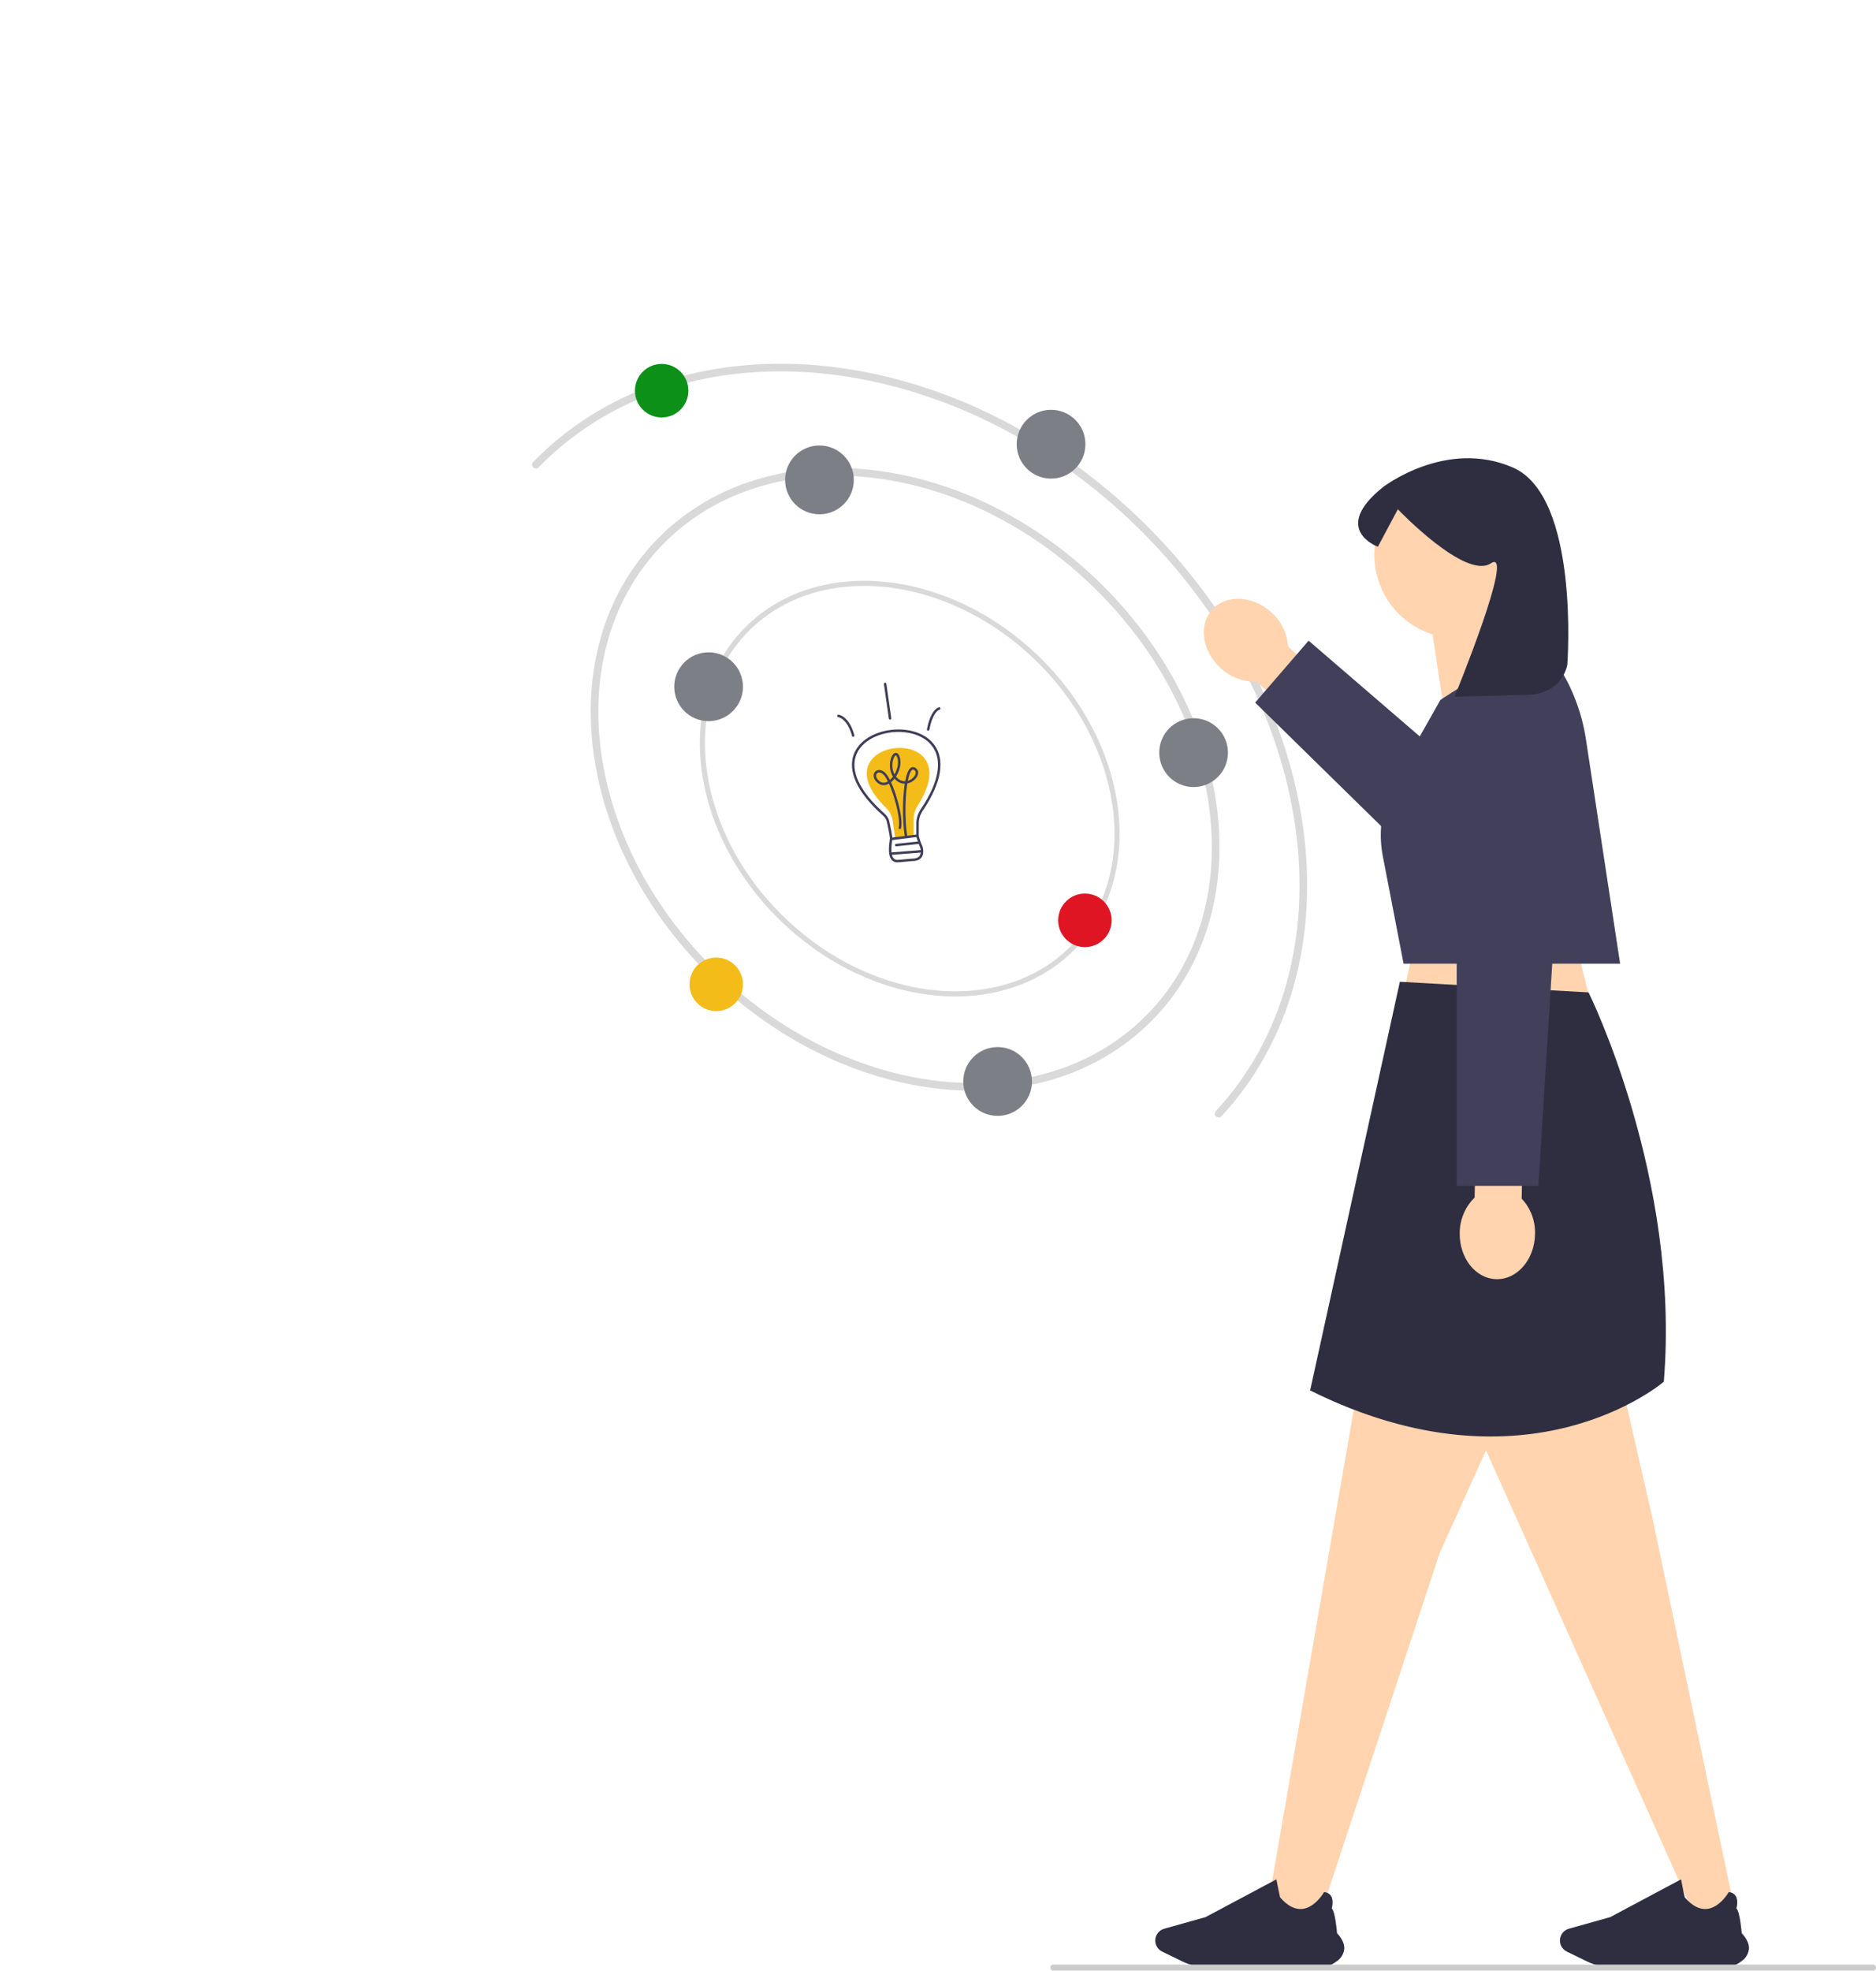 <svg width="763" height="801" viewBox="0 0 763 801" fill="none" xmlns="http://www.w3.org/2000/svg">
<g clip-path="url(#clip0_16_154)">
<path d="M494.607 453.804C495.229 454.393 496.212 454.368 496.794 453.738C503.597 446.38 509.502 438.236 514.382 429.476C519.447 420.346 523.419 410.65 526.214 400.589C529.049 390.346 530.778 379.828 531.369 369.217C531.978 358.245 531.519 347.24 530 336.357C528.418 325.026 525.826 313.86 522.257 302.991C518.532 291.651 513.859 280.647 508.285 270.094C502.466 259.08 495.757 248.562 488.225 238.643C472.443 217.891 453.421 199.822 431.892 185.131C421.603 178.12 410.757 171.963 399.465 166.721C388.646 161.701 377.423 157.604 365.915 154.474C354.884 151.474 343.608 149.468 332.221 148.478C321.283 147.529 310.28 147.645 299.365 148.827C288.809 149.973 278.406 152.25 268.335 155.619C258.442 158.939 248.975 163.416 240.129 168.956C231.646 174.292 223.829 180.62 216.844 187.805C216.246 188.42 216.271 189.403 216.893 189.995C217.515 190.587 218.5 190.562 219.1 189.945C225.905 182.95 233.519 176.789 241.782 171.592C250.42 166.181 259.665 161.81 269.326 158.568C279.186 155.269 289.371 153.039 299.707 151.916C310.421 150.757 321.222 150.643 331.959 151.575C343.161 152.55 354.254 154.526 365.105 157.478C376.444 160.563 387.502 164.599 398.163 169.545C409.302 174.715 420 180.788 430.151 187.703C451.401 202.204 470.177 220.04 485.756 240.524C493.185 250.306 499.802 260.68 505.542 271.542C511.034 281.939 515.639 292.782 519.309 303.954C522.821 314.646 525.37 325.631 526.927 336.778C528.419 347.461 528.869 358.263 528.273 369.033C527.694 379.424 526.003 389.722 523.228 399.751C520.498 409.578 516.62 419.049 511.674 427.967C506.919 436.5 501.167 444.434 494.541 451.604C493.959 452.233 493.985 453.214 494.607 453.804Z" fill="#D9D9D9"/>
<path d="M511.038 277.018L535.359 299.02L548.193 284.806L523.872 262.804C523.711 260.14 523.022 257.535 521.845 255.14C520.668 252.745 519.026 250.609 517.016 248.855C509.435 241.997 498.693 241.528 493.025 247.809C487.357 254.089 488.904 264.739 496.485 271.597C498.43 273.423 500.719 274.842 503.218 275.773C505.718 276.703 508.377 277.127 511.041 277.018H511.038Z" fill="#FFD4AF"/>
<path d="M615.967 332.507L532.237 260.414L510.494 285.571L606.138 379.325" fill="#413F59"/>
<path d="M638.658 374.594L650.8 422.621L566.955 421.585L576.551 377.7L638.658 374.594Z" fill="#FFD4AF"/>
<path d="M654.167 538.689L672.371 618.407L705.876 778.011L690.348 781.12L583.627 543.244L654.167 538.689Z" fill="#FFD4AF"/>
<path d="M619.119 556.848L585.495 631.375L536.114 781.12L515.411 775.939L560.166 517.809L619.119 556.848Z" fill="#FFD4AF"/>
<path d="M646.091 403.382C646.091 403.382 683.525 478.567 676.699 561.62C676.699 561.62 621.51 609.283 532.853 565.162L569.348 399.057L646.09 403.382H646.091Z" fill="#2F2E41"/>
<path d="M708.468 797.041C709.258 796.478 709.92 795.755 710.413 794.919C710.906 794.083 711.217 793.152 711.328 792.188C711.459 790.176 710.466 788.018 708.377 785.774C708.327 785.127 707.677 777.126 706.233 775.693C706.354 775.265 707.09 772.425 705.884 770.581C705.576 770.138 705.17 769.772 704.698 769.511C704.225 769.251 703.699 769.104 703.161 769.08L703.107 769.074L703.08 769.122C703.045 769.184 699.529 775.375 694.239 775.918C691.206 776.229 688.17 774.649 685.215 771.216C685.109 770.962 684.274 766.783 683.735 764.011L683.713 763.9L654.893 779.253L638.046 783.978C637.081 784.259 636.223 784.825 635.585 785.602C634.947 786.379 634.558 787.331 634.47 788.333C634.382 789.335 634.598 790.34 635.09 791.217C635.583 792.094 636.328 792.802 637.229 793.247L645.395 797.225C648.825 798.892 652.586 799.76 656.398 799.766H700.692C703.52 799.78 706.266 798.816 708.467 797.037L708.468 797.041Z" fill="#2F2E41"/>
<path d="M543.883 797.041C544.673 796.478 545.336 795.755 545.828 794.919C546.321 794.083 546.633 793.152 546.743 792.188C546.875 790.176 545.881 788.018 543.792 785.774C543.742 785.127 543.092 777.126 541.649 775.693C541.77 775.265 542.505 772.425 541.299 770.581C540.991 770.138 540.585 769.772 540.113 769.511C539.641 769.251 539.114 769.104 538.576 769.08L538.522 769.074L538.495 769.122C538.46 769.184 534.944 775.375 529.654 775.918C526.621 776.229 523.585 774.649 520.631 771.216C520.525 770.962 519.689 766.783 519.15 764.011L519.128 763.9L490.308 779.253L473.461 783.978C472.496 784.259 471.638 784.825 471 785.602C470.362 786.379 469.973 787.331 469.885 788.333C469.797 789.335 470.013 790.34 470.506 791.217C470.998 792.094 471.744 792.802 472.645 793.247L480.811 797.225C484.24 798.891 488.001 799.76 491.812 799.766H536.106C538.934 799.78 541.681 798.816 543.881 797.037L543.883 797.041Z" fill="#2F2E41"/>
<path d="M626.609 225.551C626.608 219.294 624.874 213.16 621.601 207.83C618.327 202.5 613.642 198.182 608.065 195.356C602.488 192.53 596.237 191.307 590.007 191.822C583.778 192.337 577.812 194.57 572.774 198.273C567.735 201.976 563.821 207.005 561.465 212.8C559.109 218.595 558.404 224.931 559.428 231.103C560.452 237.276 563.165 243.043 567.265 247.766C571.366 252.488 576.694 255.98 582.658 257.855L589.196 301.103L622.524 273.303C617.981 267.317 614.261 260.748 611.463 253.772C616.121 250.689 619.942 246.497 622.585 241.573C625.228 236.649 626.611 231.146 626.609 225.556V225.551Z" fill="#FFD4AF"/>
<path d="M625.699 258.967L585.866 284.453L567.481 316.949C562.157 326.359 560.359 337.361 562.41 347.979L570.858 391.722H658.931L645.015 300.461C643.238 288.812 638.806 277.73 632.06 268.073L625.698 258.968L625.699 258.967Z" fill="#413F59"/>
<path d="M637.468 270.03C637.468 270.03 635.889 282.023 621.258 282.415L591.578 283.21C591.578 283.21 616.668 222.093 606.351 228.979C596.034 235.865 568.523 206.994 568.523 206.994L560.406 222.233C560.406 222.233 541.013 215.204 562.505 197.99C562.505 197.99 588.149 178.145 615.373 190.062C642.596 201.98 637.464 270.027 637.464 270.027L637.468 270.03Z" fill="#2F2E41"/>
<path d="M618.884 487.2L619.595 454.394L600.459 453.979L599.749 486.784C597.841 488.649 596.323 490.875 595.284 493.333C594.245 495.791 593.704 498.431 593.695 501.1C593.473 511.326 600.147 519.765 608.602 519.948C617.057 520.131 624.09 511.991 624.312 501.765C624.418 499.098 623.993 496.437 623.061 493.936C622.129 491.435 620.709 489.145 618.884 487.2Z" fill="#FFD4AF"/>
<path d="M592.466 323.004V482.015H625.699L635.521 324.348" fill="#413F59"/>
<path d="M427.227 799.769C427.195 800.06 427.278 800.352 427.459 800.582C427.639 800.813 427.903 800.963 428.193 801.002H762.035C762.31 800.934 762.555 800.776 762.731 800.552C762.906 800.328 763.001 800.053 763.001 799.768C763.001 799.484 762.906 799.208 762.731 798.985C762.555 798.761 762.31 798.603 762.035 798.535H428.197C427.906 798.573 427.641 798.723 427.46 798.954C427.279 799.185 427.195 799.477 427.227 799.769Z" fill="#CCCCCC"/>
<path d="M445.551 235.112C438.701 228.6 431.335 222.653 423.527 217.329C416.052 212.236 408.175 207.763 399.972 203.955C392.11 200.308 383.954 197.332 375.592 195.059C367.576 192.877 359.382 191.418 351.107 190.697C343.154 190.007 335.153 190.092 327.217 190.951C319.538 191.785 311.97 193.442 304.644 195.892C297.444 198.309 290.554 201.567 284.117 205.599C271.074 213.799 260.306 225.156 252.807 238.622C249.121 245.267 246.23 252.325 244.196 259.648C242.133 267.099 240.876 274.75 240.445 282.47C240.003 290.448 240.336 298.449 241.441 306.363C242.592 314.597 244.477 322.712 247.072 330.61C249.778 338.849 253.174 346.845 257.224 354.513C261.451 362.513 266.324 370.155 271.796 377.36C283.259 392.434 297.075 405.558 312.713 416.228C320.187 421.324 328.064 425.8 336.267 429.611C344.128 433.258 352.283 436.234 360.645 438.509C368.66 440.69 376.855 442.15 385.13 442.87C393.083 443.561 401.083 443.476 409.02 442.616C416.699 441.783 424.267 440.126 431.593 437.675C438.793 435.257 445.683 431.997 452.12 427.962C465.163 419.763 475.931 408.406 483.43 394.94C487.116 388.295 490.007 381.237 492.041 373.914C494.103 366.463 495.361 358.812 495.791 351.092C496.234 343.114 495.9 335.112 494.796 327.199C493.644 318.965 491.76 310.85 489.165 302.952C486.461 294.712 483.068 286.715 479.021 279.046C474.792 271.044 469.916 263.402 464.442 256.196C458.723 248.67 452.406 241.619 445.551 235.112ZM292.82 396.198C286.087 389.807 279.881 382.881 274.263 375.488C268.893 368.419 264.109 360.922 259.96 353.073C255.992 345.561 252.664 337.726 250.013 329.654C247.478 321.931 245.638 313.997 244.514 305.947C243.437 298.234 243.112 290.434 243.543 282.658C243.96 275.159 245.181 267.727 247.184 260.489C249.152 253.402 251.949 246.571 255.516 240.14C262.761 227.129 273.165 216.156 285.767 208.234C291.997 204.333 298.665 201.18 305.633 198.842C312.748 196.462 320.098 194.854 327.556 194.044C335.292 193.207 343.09 193.125 350.841 193.799C358.932 194.501 366.944 195.925 374.781 198.055C382.973 200.284 390.963 203.201 398.666 206.775C406.714 210.512 414.443 214.902 421.777 219.9C437.136 230.381 450.707 243.272 461.966 258.077C467.336 265.146 472.12 272.643 476.269 280.493C480.237 288.005 483.565 295.839 486.217 303.912C488.751 311.634 490.591 319.568 491.715 327.619C492.794 335.333 493.121 343.134 492.692 350.912C492.274 358.409 491.053 365.84 489.051 373.076C487.083 380.164 484.286 386.994 480.719 393.426C473.474 406.436 463.07 417.409 450.468 425.331C444.238 429.233 437.57 432.385 430.601 434.723C423.486 437.103 416.137 438.712 408.678 439.521C400.943 440.358 393.144 440.441 385.393 439.768C377.302 439.066 369.29 437.641 361.453 435.511C353.26 433.28 345.27 430.362 337.567 426.786C329.519 423.049 321.789 418.659 314.456 413.66C306.785 408.433 299.55 402.593 292.82 396.198Z" fill="#D9D9D9"/>
<path d="M333.288 209.048C325.571 209.048 319.314 202.786 319.314 195.061C319.314 187.336 325.571 181.074 333.288 181.074C341.006 181.074 347.262 187.336 347.262 195.061C347.262 202.786 341.006 209.048 333.288 209.048Z" fill="#7D7F86"/>
<path d="M485.452 319.911C477.734 319.911 471.478 313.649 471.478 305.924C471.478 298.2 477.734 291.938 485.452 291.938C493.169 291.938 499.426 298.2 499.426 305.924C499.426 313.649 493.169 319.911 485.452 319.911Z" fill="#7D7F86"/>
<path d="M405.748 453.572C398.03 453.572 391.774 447.309 391.774 439.585C391.774 431.86 398.03 425.598 405.748 425.598C413.465 425.598 419.722 431.86 419.722 439.585C419.722 447.309 413.465 453.572 405.748 453.572Z" fill="#7D7F86"/>
<path d="M421.691 266.032C417.119 261.685 412.202 257.715 406.99 254.162C402 250.762 396.741 247.777 391.265 245.236C386.016 242.8 380.571 240.811 374.988 239.292C369.636 237.836 364.165 236.863 358.64 236.383C353.332 235.921 347.993 235.977 342.696 236.549C337.569 237.108 332.517 238.216 327.626 239.854C322.82 241.467 318.22 243.642 313.923 246.334C305.216 251.808 298.028 259.389 293.022 268.379C290.561 272.815 288.631 277.526 287.273 282.415C285.897 287.389 285.057 292.496 284.77 297.649C284.476 302.974 284.7 308.314 285.438 313.595C286.205 319.093 287.463 324.511 289.194 329.785C291.002 335.286 293.27 340.624 295.975 345.744C298.795 351.084 302.047 356.185 305.698 360.995C313.35 371.058 322.573 379.819 333.012 386.942C338.002 390.342 343.262 393.327 348.738 395.869C353.986 398.305 359.431 400.293 365.014 401.812C370.366 403.268 375.837 404.242 381.362 404.722C386.67 405.183 392.01 405.128 397.306 404.555C402.432 403.996 407.484 402.887 412.373 401.249C417.18 399.636 421.779 397.461 426.076 394.77C434.783 389.297 441.972 381.715 446.977 372.726C449.438 368.29 451.367 363.578 452.725 358.69C454.102 353.716 454.942 348.608 455.23 343.454C455.524 338.13 455.3 332.789 454.562 327.508C453.795 322.011 452.537 316.593 450.806 311.319C448.998 305.818 446.73 300.479 444.025 295.36C441.205 290.019 437.954 284.918 434.304 280.108C430.486 275.083 426.268 270.376 421.691 266.032ZM319.736 373.565C315.241 369.299 311.098 364.676 307.348 359.741C303.764 355.021 300.571 350.015 297.802 344.774C295.153 339.76 292.932 334.53 291.162 329.141C289.469 323.986 288.239 318.689 287.489 313.314C286.77 308.166 286.552 302.959 286.84 297.769C287.119 292.764 287.934 287.803 289.27 282.972C290.585 278.241 292.452 273.682 294.833 269.389C299.669 260.704 306.614 253.379 315.027 248.09C319.185 245.485 323.637 243.38 328.288 241.819C333.038 240.23 337.944 239.156 342.923 238.616C348.087 238.057 353.292 238.002 358.467 238.452C363.869 238.921 369.218 239.873 374.45 241.296C379.919 242.784 385.253 244.731 390.394 247.117C395.768 249.611 400.929 252.54 405.825 255.876C416.078 262.873 425.137 271.478 432.653 281.361C436.237 286.081 439.429 291.087 442.198 296.328C444.847 301.342 447.068 306.572 448.839 311.96C450.532 317.116 451.761 322.412 452.512 327.787C453.231 332.936 453.448 338.143 453.16 343.334C452.881 348.339 452.066 353.299 450.73 358.13C449.416 362.861 447.549 367.421 445.168 371.714C440.331 380.399 433.386 387.724 424.974 393.013C420.815 395.617 416.364 397.722 411.713 399.283C406.963 400.872 402.056 401.945 397.078 402.486C391.914 403.044 386.708 403.099 381.534 402.65C376.132 402.18 370.784 401.228 365.552 399.805C360.083 398.317 354.749 396.37 349.608 393.985C344.234 391.491 339.074 388.561 334.177 385.225C329.057 381.735 324.228 377.835 319.736 373.565Z" fill="#D9D9D9"/>
<path d="M441.248 384.965C435.246 384.965 430.38 380.095 430.38 374.086C430.38 368.078 435.246 363.207 441.248 363.207C447.251 363.207 452.117 368.078 452.117 374.086C452.117 380.095 447.251 384.965 441.248 384.965Z" fill="#DF1523"/>
<path d="M291.305 410.981C285.302 410.981 280.436 406.11 280.436 400.102C280.436 394.093 285.302 389.223 291.305 389.223C297.308 389.223 302.174 394.093 302.174 400.102C302.174 406.11 297.308 410.981 291.305 410.981Z" fill="#F3BC19"/>
<path d="M269.11 169.678C263.108 169.678 258.242 164.808 258.242 158.799C258.242 152.791 263.108 147.92 269.11 147.92C275.113 147.92 279.979 152.791 279.979 158.799C279.979 164.808 275.113 169.678 269.11 169.678Z" fill="#0C9017"/>
<path d="M427.485 194.544C419.767 194.544 413.511 188.282 413.511 180.557C413.511 172.833 419.767 166.57 427.485 166.57C435.202 166.57 441.458 172.833 441.458 180.557C441.458 188.282 435.202 194.544 427.485 194.544Z" fill="#7D7F86"/>
<path d="M288.2 293.124C280.483 293.124 274.227 286.862 274.227 279.137C274.227 271.413 280.483 265.15 288.2 265.15C295.918 265.15 302.174 271.413 302.174 279.137C302.174 286.862 295.918 293.124 288.2 293.124Z" fill="#7D7F86"/>
<path d="M364 340.5L371.583 339.5V332.793C371.583 330.918 372.223 329.055 373.232 327.473C395.501 292.573 330.887 299.728 360.384 328.387C361.742 329.707 362.74 331.435 363.016 333.309C363.394 335.875 363.898 339.382 364 340.5Z" fill="#F3BC19"/>
<path d="M362.5 341L373.186 339.663L373.186 334.589C373.186 332.674 373.865 330.743 374.937 329.156C407.447 280.979 314.62 291.343 359.517 331.176C360.319 331.888 360.955 332.872 361.185 333.92C361.63 335.94 362.345 339.339 362.5 341Z" stroke="#3F3D56"/>
<path d="M373 339.5L372.526 339.658L373.461 339.306L373 339.5ZM371 349.5L370.955 349.002L370.977 349H371V349.5ZM365.5 350L365.445 349.503L365.455 349.502L365.5 350ZM364.552 343.997C364.278 344.026 364.032 343.827 364.003 343.552C363.974 343.278 364.173 343.032 364.448 343.003L364.5 343.5L364.552 343.997ZM371 349.5L371.045 349.998L365.545 350.498L365.5 350L365.455 349.502L370.955 349.002L371 349.5ZM365.5 350L365.555 350.497C364.299 350.637 363.347 350.287 362.69 349.552C362.059 348.847 361.759 347.853 361.629 346.812C361.369 344.731 361.758 342.158 362.005 340.429L362.5 340.5L362.995 340.571C362.742 342.342 362.381 344.769 362.621 346.688C362.741 347.647 363.003 348.403 363.435 348.885C363.84 349.338 364.451 349.613 365.445 349.503L365.5 350ZM373 339.5L373.461 339.306C373.618 339.679 373.795 340.219 373.968 340.762C374.144 341.316 374.317 341.88 374.473 342.339L374 342.5L373.527 342.661C373.366 342.19 373.186 341.603 373.015 341.064C372.84 340.514 372.676 340.019 372.539 339.694L373 339.5ZM373 339.5L373.474 339.342L374.474 342.342L374 342.5L373.526 342.658L372.526 339.658L373 339.5ZM364.5 343.5L364.448 343.003L373.948 342.003L374 342.5L374.052 342.997L364.552 343.997L364.5 343.5ZM374 342.5L374.473 342.339C374.811 343.331 375.5 344.223 375.5 346L375 346L374.5 346C374.5 344.438 373.971 343.967 373.527 342.661L374 342.5ZM375 346L375.5 346C375.5 346.791 375.371 347.808 374.699 348.629C374.012 349.469 372.845 350 371 350V349.5V349C372.655 349 373.488 348.531 373.926 347.996C374.379 347.442 374.5 346.709 374.5 346L375 346ZM375 346L375.039 346.498L362.199 347.498L362.16 347L362.121 346.502L374.961 345.502L375 346Z" fill="#3F3D56"/>
<path d="M372 312.5L371.743 312.928L371.743 312.928L372 312.5ZM366.485 336.621C366.418 336.889 366.147 337.052 365.879 336.985C365.611 336.918 365.448 336.646 365.515 336.378L366 336.5L366.485 336.621ZM368.5 339.999L368.006 340.079C367.165 334.862 367.041 327.343 367.627 321.425C367.92 318.472 368.394 315.873 369.065 314.149C369.397 313.298 369.804 312.587 370.323 312.176C370.592 311.963 370.903 311.822 371.253 311.8C371.601 311.779 371.94 311.88 372.257 312.071L372 312.5L371.743 312.928C371.56 312.819 371.421 312.792 371.314 312.799C371.207 312.805 371.085 312.848 370.943 312.961C370.639 313.201 370.311 313.705 369.997 314.512C369.377 316.105 368.913 318.593 368.623 321.524C368.043 327.372 368.168 334.802 368.994 339.919L368.5 339.999ZM372 312.5L372.257 312.071C372.759 312.372 373.106 312.776 373.287 313.253C373.466 313.725 373.47 314.23 373.354 314.717C373.125 315.68 372.419 316.63 371.49 317.335C370.554 318.045 369.342 318.545 368.042 318.554C366.73 318.562 365.363 318.069 364.146 316.852L364.5 316.499L364.854 316.145C365.887 317.178 366.999 317.56 368.036 317.554C369.085 317.547 370.092 317.14 370.885 316.538C371.686 315.931 372.22 315.163 372.381 314.485C372.46 314.152 372.447 313.857 372.352 313.608C372.259 313.364 372.074 313.127 371.743 312.928L372 312.5ZM364.5 316.499L364.146 316.852C361.724 314.43 361.614 310.841 362.269 308.549C362.435 307.968 362.655 307.449 362.915 307.038C363.167 306.637 363.491 306.284 363.889 306.122C364.096 306.037 364.325 306.004 364.561 306.05C364.795 306.096 365.002 306.213 365.18 306.375C365.522 306.689 365.781 307.197 365.979 307.855L365.5 307.999L365.021 308.142C364.844 307.551 364.65 307.246 364.504 307.113C364.437 307.051 364.392 307.036 364.369 307.032C364.349 307.028 364.318 307.027 364.267 307.047C364.149 307.096 363.965 307.247 363.761 307.571C363.563 307.884 363.377 308.311 363.231 308.824C362.636 310.906 362.776 314.068 364.854 316.145L364.5 316.499ZM365.5 307.999L365.979 307.855C366.79 310.56 365.707 313.973 363.963 316.299C363.084 317.471 361.999 318.422 360.828 318.873C359.633 319.333 358.354 319.266 357.2 318.4L357.5 318L357.8 317.6C358.646 318.234 359.554 318.292 360.469 317.94C361.407 317.578 362.353 316.779 363.162 315.7C364.793 313.525 365.71 310.438 365.021 308.142L365.5 307.999ZM357.5 318L357.2 318.4C356.128 317.596 355.538 316.684 355.368 315.806C355.198 314.925 355.46 314.105 356.035 313.571C356.612 313.035 357.454 312.835 358.341 313.09C359.221 313.343 360.122 314.031 360.916 315.223L360.5 315.5L360.084 315.777C359.378 314.719 358.654 314.22 358.065 314.051C357.484 313.884 357.013 314.028 356.715 314.304C356.415 314.582 356.239 315.043 356.35 315.616C356.462 316.191 356.872 316.904 357.8 317.6L357.5 318ZM360.5 315.5L360.916 315.223C362.462 317.542 364.104 321.856 365.233 326.058C365.8 328.167 366.242 330.267 366.48 332.099C366.716 333.914 366.759 335.524 366.485 336.621L366 336.5L365.515 336.378C365.741 335.475 365.722 334.023 365.489 332.228C365.258 330.451 364.826 328.395 364.267 326.317C363.146 322.144 361.538 317.958 360.084 315.777L360.5 315.5Z" fill="#3F3D56"/>
<path d="M377.5 296.5C378.7 290.1 381 288.167 382 288" stroke="#3F3D56" stroke-linecap="round"/>
<path d="M347 299C345.4 292.976 342.333 291.157 341 291" stroke="#3F3D56" stroke-linecap="round"/>
<path d="M362 292L360 278" stroke="#3F3D56" stroke-linecap="round"/>
</g>
<defs>
<clipPath id="clip0_16_154">
<rect width="763" height="801" fill="white" transform="matrix(-1 0 0 1 763 0)"/>
</clipPath>
</defs>
</svg>
